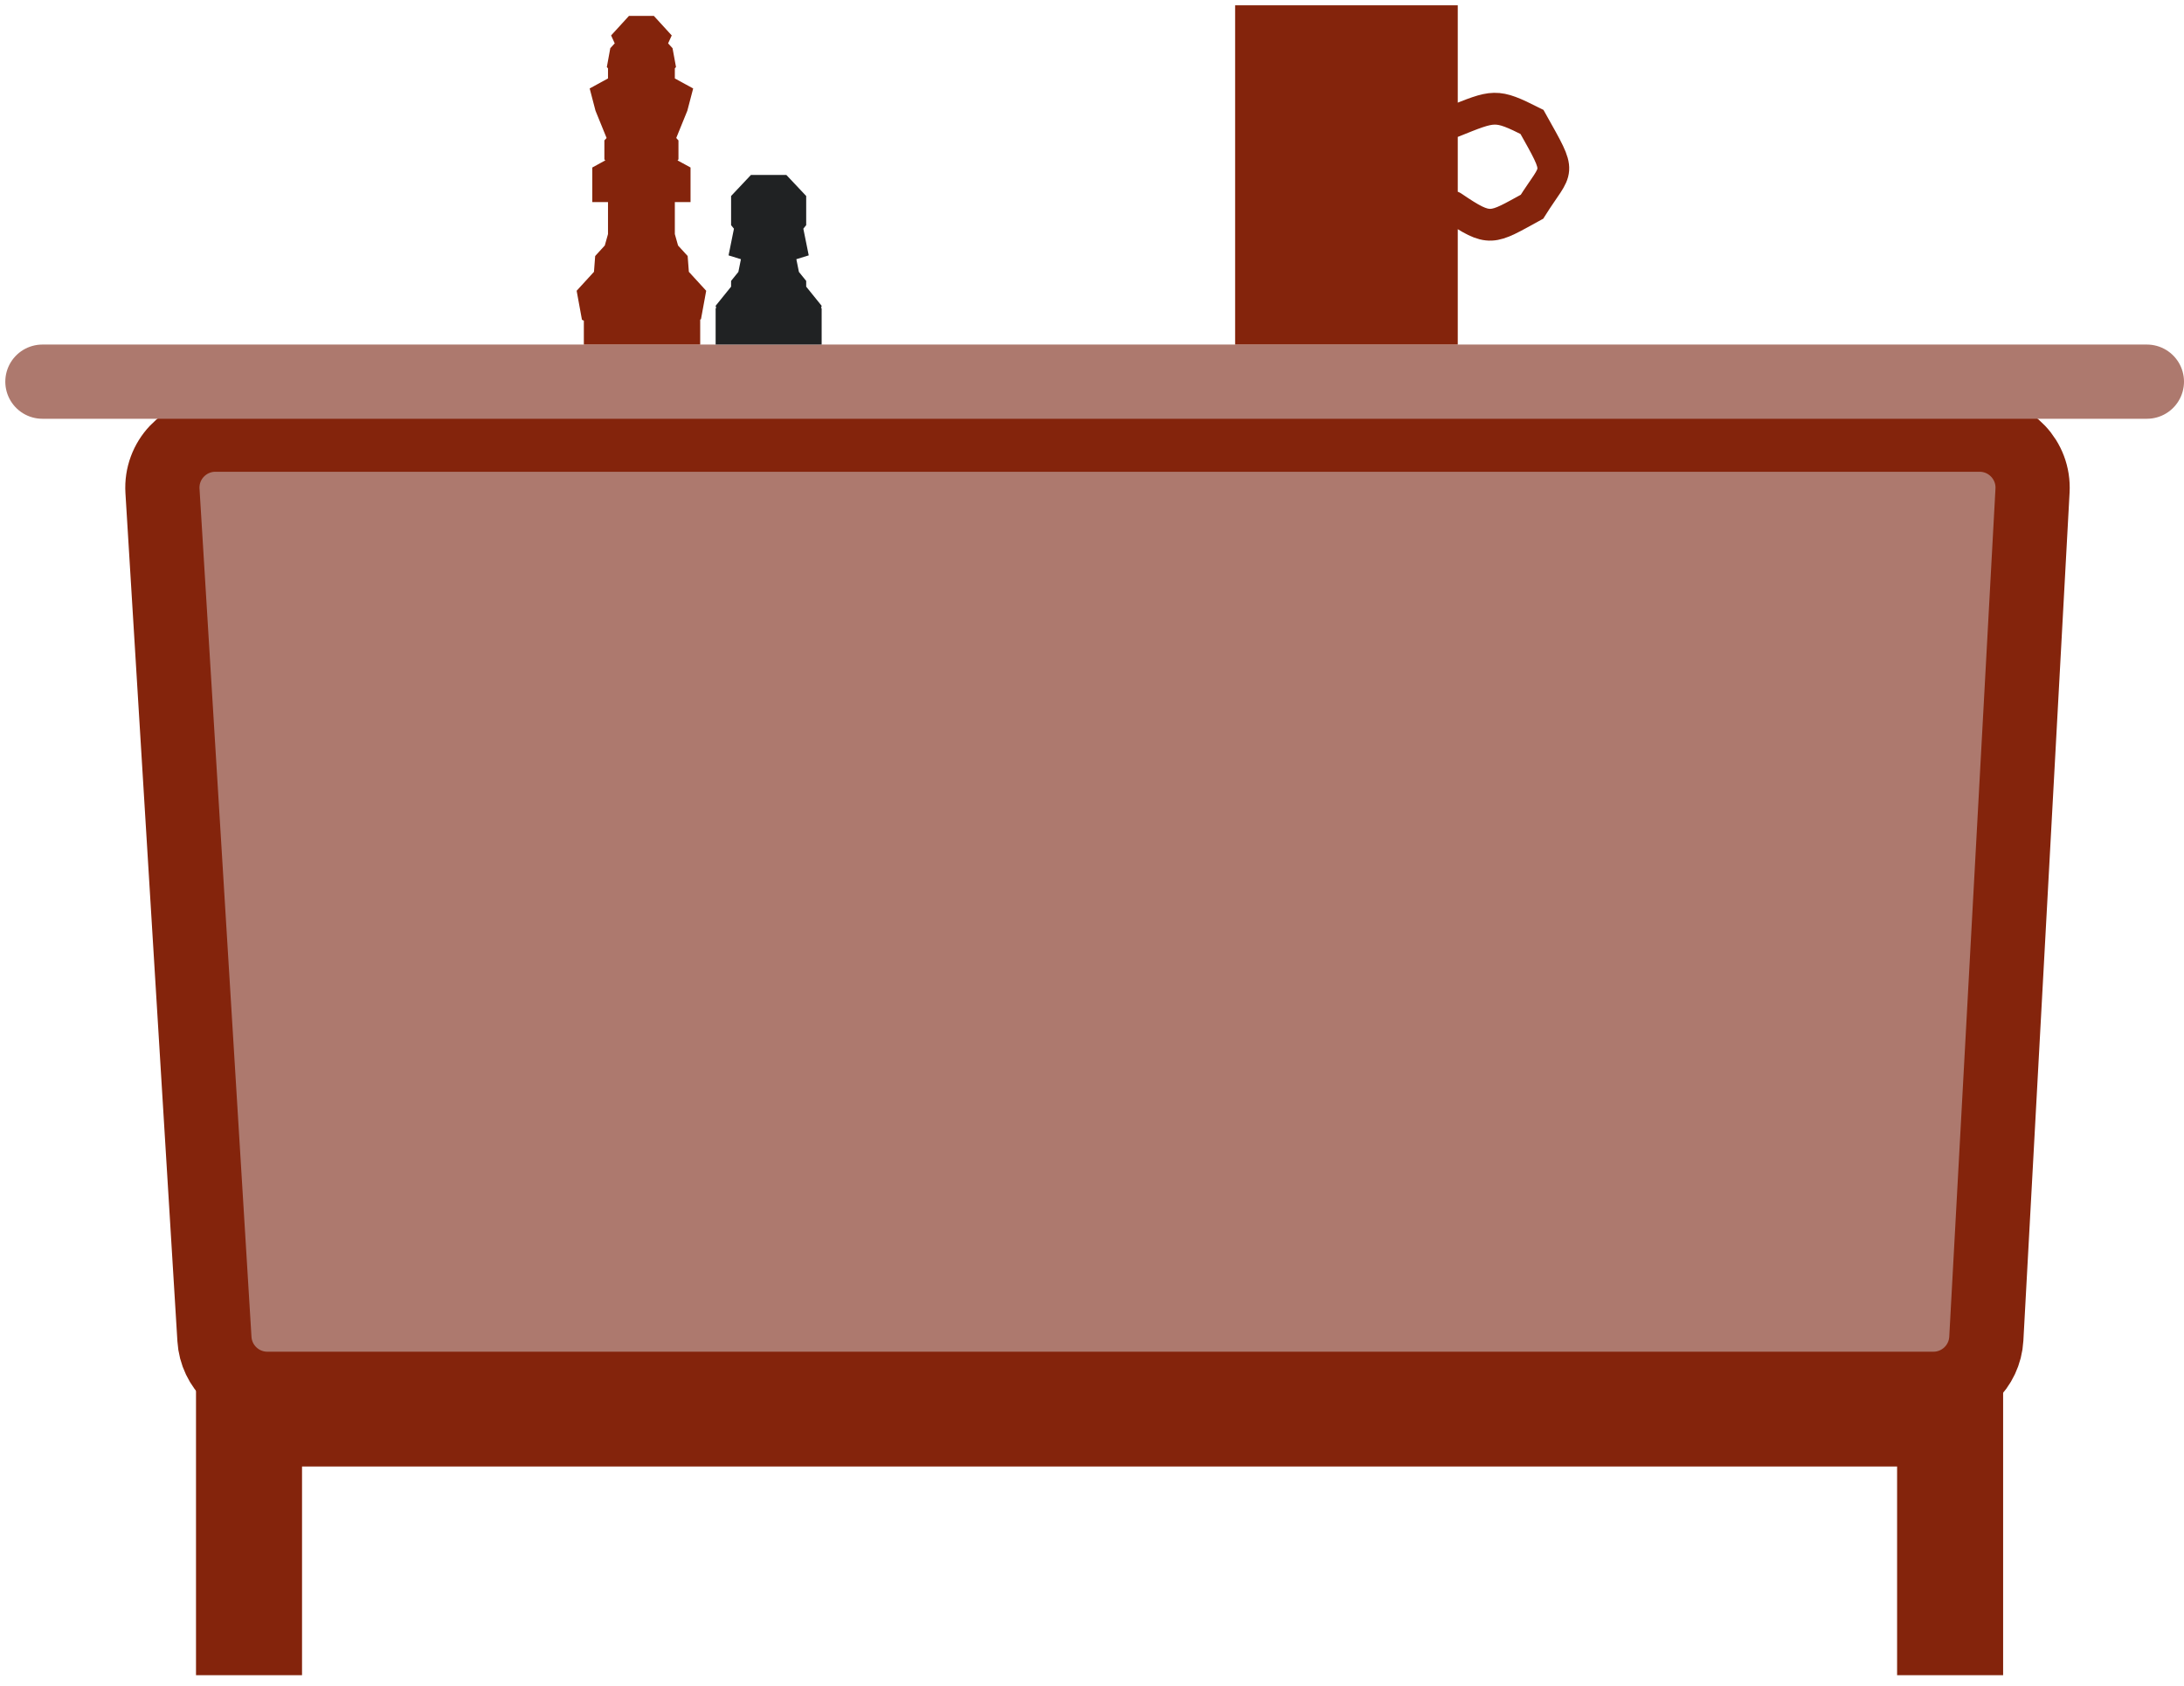 <svg width="206" height="159" viewBox="0 0 206 159" fill="none" xmlns="http://www.w3.org/2000/svg">
<path d="M23.488 158.013V133.328H183.939V158.013" stroke="#84240C" stroke-width="10"/>
<path d="M15.325 46.306L20.227 126.306C20.388 128.944 22.575 131 25.217 131H182.361C185.017 131 187.209 128.924 187.354 126.272L191.713 46.272C191.869 43.408 189.588 41 186.72 41H20.316C17.434 41 15.149 43.429 15.325 46.306Z" fill="#AD796E" stroke="#84240C" stroke-width="7" stroke-linecap="round"/>
<path d="M4 36H202.5" stroke="#AD796E" stroke-width="7" stroke-linecap="round"/>
<path d="M118 2V31H136V2H118Z" fill="#84240C"/>
<path d="M137 11.5C140.959 9.909 141.059 9.772 144.5 11.5C147.409 16.698 146.948 15.611 144.5 19.5C140.669 21.596 140.57 21.927 137 19.5M118 31V2H136V31H118Z" stroke="#84240C" stroke-width="3" stroke-linecap="round"/>
<path d="M59.987 3H60.5H61.013L61.582 3.622L61.24 4.369L62.038 5.24L62.152 5.862L61.696 6.36L62.152 6.609V7.231L61.696 7.729L62.266 8.351L63.633 9.098L63.405 9.969L62.038 13.329L62.494 13.827V14.449L62.152 14.822V15.88L63.633 16.689V17.56H62.152V22.289L62.608 23.907L63.405 24.778L63.519 26.271L65 27.889L64.772 29.133L64.089 29.507L64.544 30.129V31H56.57V30.129L57.025 29.507L56.228 29.133L56 27.889L57.481 26.271L57.595 24.778L58.392 23.907L58.848 22.289V17.56H57.367V16.689L58.848 15.88V14.822L58.506 14.449V13.827L58.962 13.329L57.595 9.969L57.367 9.098L58.734 8.351L59.304 7.729L58.848 7.231V6.609L59.304 6.36L58.848 5.862L58.962 5.24L59.76 4.369L59.418 3.622L59.987 3Z" fill="#84240C" stroke="#84240C" stroke-width="3" stroke-linecap="round"/>
<path d="M76 29.917V31H69V29.917L69.292 29.736L69.146 29.194L70.458 27.569V27.028L71.042 26.306L71.625 23.417L70.458 23.056L70.604 22.333L71.333 21.792L70.458 20.708V19.083L71.479 18H73.521L74.542 19.083V20.708L73.667 21.792L74.396 22.333L74.542 23.056L73.375 23.417L73.958 26.306L74.542 27.028V27.569L75.854 29.194L75.708 29.736L76 29.917Z" fill="#202223" stroke="#202223" stroke-width="3" stroke-linecap="round"/>
</svg>
